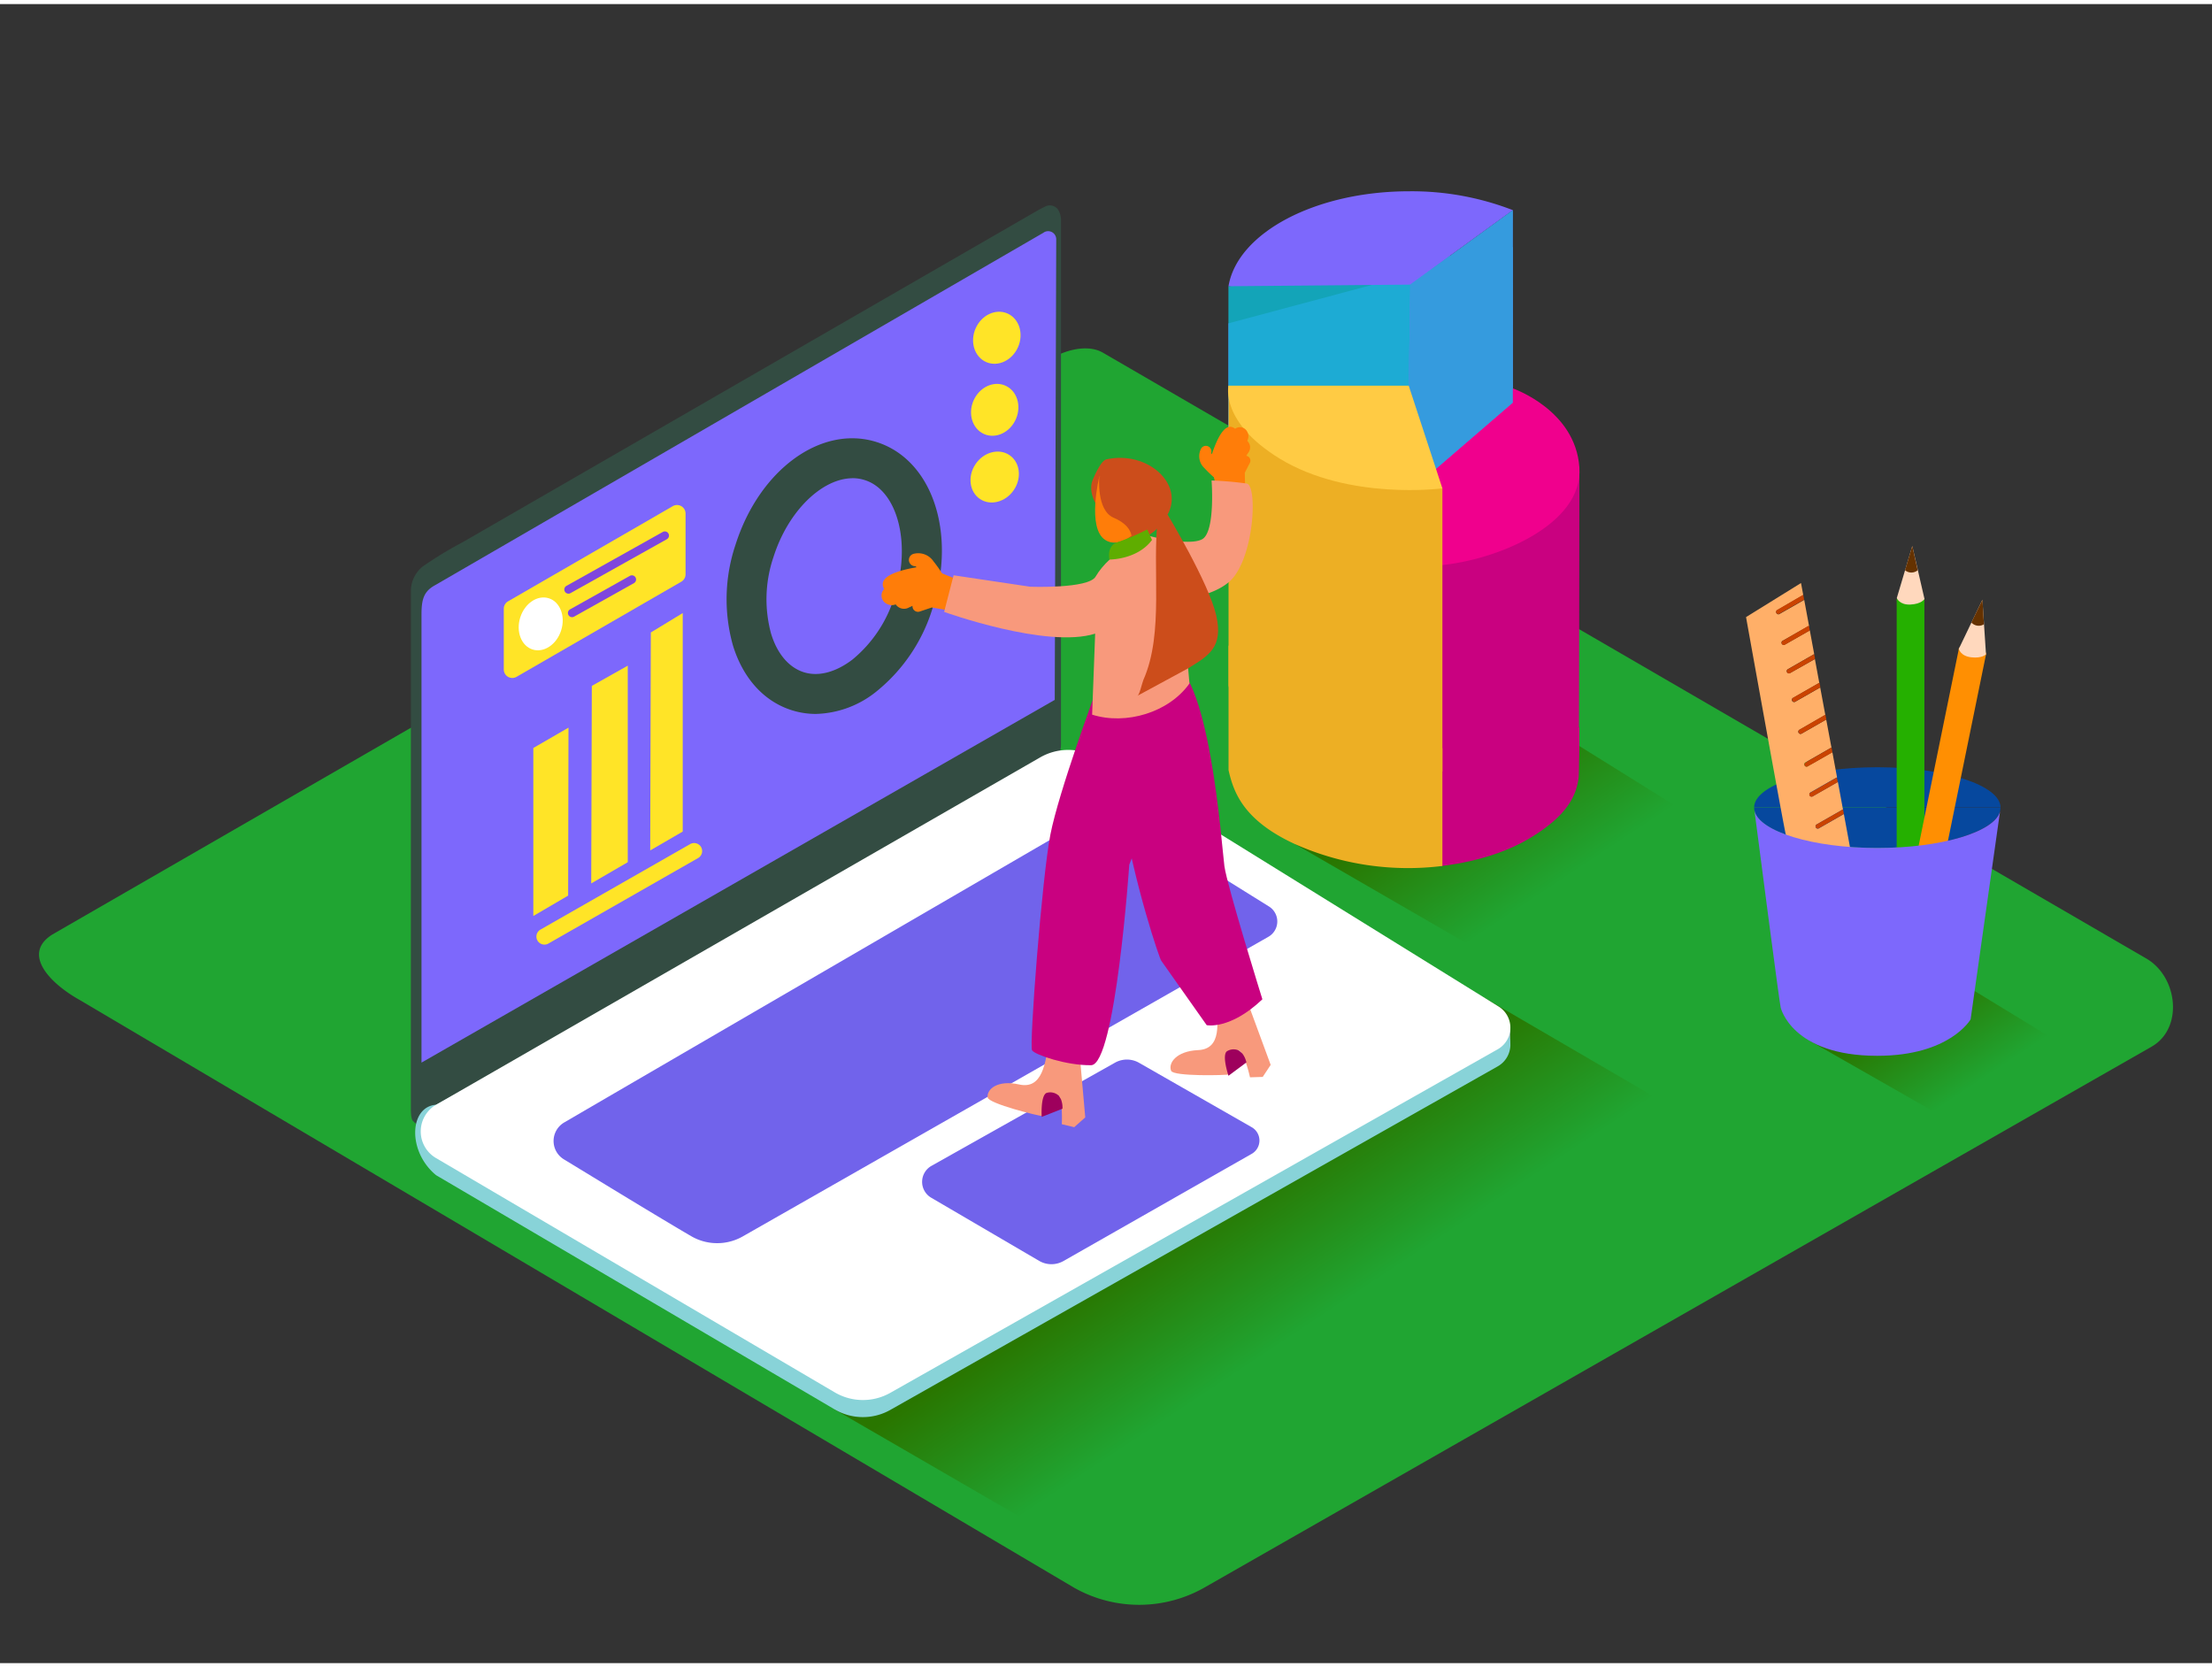 <svg id="Layer_2" data-name="Layer 2" xmlns="http://www.w3.org/2000/svg" xmlns:xlink="http://www.w3.org/1999/xlink" viewBox="0 0 400 300" width="406" height="306" class="illustration styles_illustrationTablet__1DWOa"><rect x="0" y="0" width="400" height="300" fill="#333333" stroke="none"/><defs><linearGradient id="linear-gradient" x1="279.09" y1="160.71" x2="264.77" y2="139.1" gradientUnits="userSpaceOnUse"><stop offset="0" stop-color="#20a532"></stop><stop offset="1" stop-color="#297600"></stop></linearGradient><linearGradient id="linear-gradient-2" x1="356.38" y1="195.83" x2="346.05" y2="180.24" xlink:href="#linear-gradient"></linearGradient><linearGradient id="linear-gradient-3" x1="236.54" y1="239.03" x2="221.05" y2="215.67" xlink:href="#linear-gradient"></linearGradient></defs><title>PP</title><path d="M194.28,286.39,14.56,180.17C8.84,177,3.93,171.68,9.51,168.22l180.37-104c2.71-1.68,6.82-2.78,9.57-1.18L388.11,172.58c5.72,3.32,6.75,12.6,1,15.93L218,286.22A23.9,23.9,0,0,1,194.28,286.39Z" fill="#20a532"></path><polyline points="234.22 151.92 271.21 173.31 311.03 150 276.28 128.36" fill="url(#linear-gradient)"></polyline><polyline points="327.15 187.41 354.22 202.86 376.29 190.18 354.22 176.72" fill="url(#linear-gradient-2)"></polyline><polyline points="150.92 254.13 186.55 274.77 308.18 202.86 268.15 179.53" fill="url(#linear-gradient-3)"></polyline><path d="M77.4,202.67a2.27,2.27,0,0,1-2.64-.64s-.46-.09-.46-2.12V106a5.76,5.76,0,0,1,2.06-4.24,67.89,67.89,0,0,1,7.19-4.39L187.86,37.19l1.17-.6a1.84,1.84,0,0,1,2.32.6,3.74,3.74,0,0,1,.51,1.71c0,1,0,10.47,0,10.47v84.46a5.84,5.84,0,0,1-1.9,4.31Z" fill="#334c42"></path><path d="M76.22,191.41v-81c0-2.69.37-4.19,2.44-5.32l110-63.73A1.46,1.46,0,0,1,191,42.53l-.27,83.29Z" fill="#7d68fc"></path><ellipse cx="179.88" cy="60.82" rx="4.78" ry="4.18" transform="matrix(0.4, -0.92, 0.92, 0.4, 52.35, 201.5)" fill="#ffe427"></ellipse><polygon points="96.44 134.52 96.44 164.9 102.74 161.21 102.8 130.84 96.44 134.52" fill="#ffe427"></polygon><polygon points="107.02 123.29 106.91 159.01 113.52 155.17 113.52 119.63 107.02 123.29" fill="#ffe427"></polygon><polygon points="117.69 113.63 117.58 153.04 123.46 149.63 123.46 110.12 117.69 113.63" fill="#ffe427"></polygon><ellipse cx="179.88" cy="73.37" rx="4.78" ry="4.18" transform="translate(40.84 209.05) rotate(-66.49)" fill="#ffe427"></ellipse><ellipse cx="179.88" cy="85.53" rx="4.78" ry="4.18" transform="translate(8.75 187.45) rotate(-56.21)" fill="#ffe427"></ellipse><path d="M147.53,128.36a14.44,14.44,0,0,1-4.38-.68c-5-1.59-8.78-5.75-10.61-11.7a30.93,30.93,0,0,1,.46-18.2c4.31-13.6,15.53-21.76,25.53-18.58S173,95.5,168.68,109.1h0a30.93,30.93,0,0,1-10.12,15.14A18.12,18.12,0,0,1,147.53,128.36Zm6.65-42.62c-5.5,0-11.67,5.92-14.3,14.22a23.68,23.68,0,0,0-.44,13.9c1.11,3.63,3.21,6.09,5.89,6.95s5.82,0,8.82-2.28a23.68,23.68,0,0,0,7.66-11.61c3-9.41.49-19-5.45-20.85A7.17,7.17,0,0,0,154.18,85.73Z" fill="#334c42"></path><path d="M97,168.62v0a1.45,1.45,0,0,0,2.17,1.26l27.07-15.46a1.45,1.45,0,0,0,.73-1.26h0a1.45,1.45,0,0,0-2.17-1.26L97.73,167.36A1.45,1.45,0,0,0,97,168.62Z" fill="#ffe427"></path><path d="M91.1,109.32v11a1.54,1.54,0,0,0,2.31,1.33l29.79-17.2a1.54,1.54,0,0,0,.77-1.33v-11a1.54,1.54,0,0,0-2.31-1.33L91.87,108A1.54,1.54,0,0,0,91.1,109.32Z" fill="#ffe427"></path><ellipse cx="97.77" cy="112.07" rx="4.86" ry="3.88" transform="translate(-38.62 171.36) rotate(-72.39)" fill="#fff"></ellipse><path d="M103.18,106.51l17.42-9.75a.75.75,0,0,0-.76-1.3l-17.42,9.75a.75.75,0,0,0,.76,1.3Z" fill="#7f47dd"></path><path d="M103.83,110.76l10.82-6.06a.75.75,0,0,0-.76-1.3l-10.82,6.06a.75.75,0,0,0,.76,1.3Z" fill="#7f47dd"></path><polyline points="273.08 184.65 273.08 188.35 271.21 190.65" fill="#adcee1"></polyline><path d="M198.58,139.5,271,184.36a4.49,4.49,0,0,1-.15,7.72L161,254.21a10.06,10.06,0,0,1-10.05-.08L78.86,211.77c-5.24-4.3-4.84-12.4,0-12.74l109.2-59.7A10.21,10.21,0,0,1,198.58,139.5Z" fill="#88d3d8"></path><path d="M198.58,136.41,271,181.27a4.49,4.49,0,0,1-.15,7.72L161,251.12a10.06,10.06,0,0,1-10.05-.08L78.86,208.68a5.58,5.58,0,0,1,0-9.65l109.2-62.79A10.21,10.21,0,0,1,198.58,136.41Z" fill="#fff"></path><path d="M203,146.69l26.47,16.49a3.19,3.19,0,0,1-.11,5.48l-95,54.15a9.35,9.35,0,0,1-9.34,0c-6.11-3.56-16.62-10-23.05-13.91a3.88,3.88,0,0,1,.07-6.67C121.29,191,184,154.56,197.69,146.6A5.17,5.17,0,0,1,203,146.69Z" fill="#7d68fc"></path><path d="M201.6,191.44l-33.19,18.66a3.32,3.32,0,0,0,0,5.75l19.52,11.42a4.41,4.41,0,0,0,4.41,0l34-19.36a2.77,2.77,0,0,0,0-4.82L206,191.46A4.41,4.41,0,0,0,201.6,191.44Z" fill="#7d68fc"></path><path d="M203,146.69l26.47,16.49a3.19,3.19,0,0,1-.11,5.48l-95,54.15a9.35,9.35,0,0,1-9.34,0c-6.11-3.56-16.62-10-23.05-13.91a3.88,3.88,0,0,1,.07-6.67C121.29,191,184,154.56,197.69,146.6A5.17,5.17,0,0,1,203,146.69Z" fill="#053855" opacity="0.1"></path><path d="M201.6,191.44l-33.19,18.66a3.32,3.32,0,0,0,0,5.75l19.52,11.42a4.41,4.41,0,0,0,4.41,0l34-19.36a2.77,2.77,0,0,0,0-4.82L206,191.46A4.41,4.41,0,0,0,201.6,191.44Z" fill="#053855" opacity="0.1"></path><path d="M339.48,138c-12.3,0-22.28,3.26-22.28,7.28h44.56C361.76,141.3,351.79,138,339.48,138Z" fill="#06489e"></path><path d="M317.27,145.88l-.07-.56A2.47,2.47,0,0,0,317.27,145.88Z" fill="#06489e"></path><path d="M361.76,145.32l-.09.64A2.48,2.48,0,0,0,361.76,145.32Z" fill="#06489e"></path><path d="M339.48,152.6c11.65,0,21.2-2.92,22.19-6.65l.09-.64H317.2l.07.56C318.15,149.64,327.76,152.6,339.48,152.6Z" fill="#06489e"></path><rect x="342.98" y="107.71" width="5.01" height="51.71" fill="#25b000"></rect><ellipse cx="345.49" cy="107.71" rx="2.51" ry="1.06" fill="#25b000"></ellipse><rect x="349" y="116.56" width="5.01" height="51.71" transform="translate(35.6 -67.44) rotate(11.54)" fill="#ff8f02"></rect><ellipse cx="356.68" cy="117.08" rx="1.06" ry="2.51" transform="translate(170.6 443.12) rotate(-78.46)" fill="#ff8f02"></ellipse><path d="M333.43,146.46l-4.58,2.62a.41.41,0,0,1-.4-.7l4.68-2.68a.41.41,0,0,1,.14-.05l-.92-5-4.6,2.63a.41.41,0,0,1-.4-.7l4.68-2.68a.41.41,0,0,1,.17-.05l-.85-4.58-4.53,2.59a.41.41,0,0,1-.4-.7l4.68-2.68.09,0-.95-5.1-4.51,2.58a.41.41,0,0,1-.4-.7l4.68-2.68.07,0-.93-5-4.58,2.62a.41.41,0,0,1-.4-.7l4.68-2.68a.41.41,0,0,1,.14-.05l-.8-4.33L323.64,121a.41.41,0,0,1-.4-.7l4.68-2.68a.41.41,0,0,1,.15-.05l-.8-4.32-4.57,2.61a.41.41,0,0,1-.4-.7L327,112.5a.41.41,0,0,1,.14,0l-.88-4.76-4.53,2.59a.41.41,0,0,1-.4-.7L326,106.9l.09,0-.41-2.21-9.94,6.16s7.06,39.31,7.21,39.39c4.12,2.15,11.62,2.4,11.62,2.4Z" fill="#ffaf68"></path><path d="M321.31,109.58a.41.41,0,0,0,.4.7l4.53-2.59-.15-.83-.09,0Z" fill="#ca4300"></path><path d="M322.3,115.18a.41.41,0,0,0,.4.7l4.57-2.61-.15-.82a.41.41,0,0,0-.14,0Z" fill="#ca4300"></path><path d="M323.24,120.32a.41.41,0,0,0,.4.7l4.58-2.62-.15-.81a.41.41,0,0,0-.15.05Z" fill="#ca4300"></path><path d="M324.2,125.46a.41.41,0,0,0,.4.7l4.58-2.62-.15-.81a.41.41,0,0,0-.14.05Z" fill="#ca4300"></path><path d="M325.35,131.24a.41.41,0,0,0,.4.7l4.51-2.58-.16-.84-.07,0Z" fill="#ca4300"></path><path d="M326.43,137.19a.41.41,0,0,0,.4.7l4.53-2.59-.15-.83-.09,0Z" fill="#ca4300"></path><path d="M332,139.94l-4.68,2.68a.41.41,0,0,0,.4.7l4.6-2.63-.15-.8A.41.41,0,0,0,332,139.94Z" fill="#ca4300"></path><path d="M328.45,148.37a.41.41,0,0,0,.4.7l4.58-2.62-.15-.81a.41.41,0,0,0-.14.05Z" fill="#ca4300"></path><path d="M354.22,116.58s.25,1.31,2.24,1.54,2.67-.54,2.67-.54l-.65-9.87Z" fill="#ffd8bd"></path><path d="M358.49,107.71l-2,4.12a1.8,1.8,0,0,0,2.27.32Z" fill="#653200"></path><path d="M343,107.41s.46,1.26,2.46,1.17,2.55-1,2.55-1L345.8,98Z" fill="#ffd8bd"></path><path d="M345.8,98l-1.31,4.38a1.8,1.8,0,0,0,2.29,0Z" fill="#653200"></path><path d="M339.48,152.6c-11.72,0-21.33-3-22.21-6.72.58,4.5,4.59,35.41,4.74,35.59,0,0,2,8.72,17.47,8.71,13.13,0,16.87-6.59,16.87-6.59L361.67,146C360.68,149.68,351.13,152.6,339.48,152.6Z" fill="#7d68fc"></path><polyline points="222.14 57.73 222.14 86.1 254.76 87.35 273.57 72.6 273.57 43.96" fill="#7d68fc"></polyline><polyline points="222.14 51.02 222.14 86.1 254.76 87.35 273.57 72.6 273.57 43.96" fill="#0fb7ce" opacity="0.86"></polyline><path d="M273.57,37.26a50.57,50.57,0,0,0-18.75-3.41c-17,0-31.06,7.53-32.67,17.17L255,50.73Z" fill="#7d68fc"></path><path d="M260.28,101.49V151a122.67,122.67,0,0,0,16.1-7.64c7.08-4.2,8.7-3.84,9.11-7.22.07-.54.11-52.37.11-52.37" fill="#c90180"></path><path d="M254.46,83.75l19.09-14.26s11.32,3.87,12.05,14.26-15,16.85-25.33,17.74Z" fill="#f0008d"></path><polygon points="255.03 50.73 254.46 88.53 273.55 72.08 273.57 37.26 255.03 50.73" fill="#7d68fc"></polygon><polygon points="255.03 50.73 254.46 88.53 273.55 72.08 273.57 37.26 255.03 50.73" fill="#0fb7ce" opacity="0.65"></polygon><path d="M260.83,87.53v51.25a43.36,43.36,0,0,1-26.61-2.66c-9.47-4.34-11.18-9-12.06-12.89V69" fill="#edaf24"></path><path d="M222.15,69h32.59l6.09,18.57s-16.9,2.25-29.41-5.37C220.58,75.56,222.15,69,222.15,69Z" fill="#ffcb44"></path><path d="M260.28,148.52v7.37s9-.71,16.1-4.91,8.7-7.87,9.11-11.24c.07-.54.11-9,.11-9" fill="#c90180"></path><path d="M260.83,134.56v21.29a50.35,50.35,0,0,1-26.61-3.93c-9.47-4.34-11.18-9.52-12.06-13.4V116" fill="#edaf24"></path><path d="M224.22,176.72l5.56,15.1L228.34,194l-2.3.07s-.91-4.16-1.92-4.84-1,4.13-1.75,4.31-10.15.39-10.59-.64c-.58-1.38.91-3.57,4.87-3.75,4.29-.19,3.68-4.91,3.06-9.42" fill="#f8997c"></path><path d="M224.65,189.76l-.54-.49a2.24,2.24,0,0,0-2.27.11c-.91.79.31,4.41.31,4.41l3.24-2.41A4.14,4.14,0,0,0,224.65,189.76Z" fill="#9e005d"></path><path d="M220.9,91.94q-.61-3.21-1.39-6.37a22.93,22.93,0,0,1-1.71-1.66,2.93,2.93,0,0,1-.69-3.34,1,1,0,0,1,1.9.63l.13.2c.75-2.21,2.27-6.17,4.21-4.61a1.78,1.78,0,0,1,.28-.16,1.48,1.48,0,0,1,1.91.7,1.71,1.71,0,0,1,0,1.65,1.61,1.61,0,0,1,.16,2.19l-.33.5A.91.91,0,0,1,226,83c-.31.58-.6,1.16-.9,1.75.11,4.6,0,6.83.61,8.73.25.79.62.17,0,0a.92.92,0,0,1-1.21-.57l-.08-.22a.93.93,0,0,1-1.35-.23l-.19-.3A1,1,0,0,1,220.9,91.94Z" fill="#ff7d09"></path><path d="M207.72,96.15s7.21,1.93,9.65.63,1.72-10.63,1.72-10.63a61.47,61.47,0,0,1,6.36.55c1.88.37,1.43,12-2.31,16.85s-15.9,4.67-15.9,4.67" fill="#f8997c"></path><path d="M177.26,105.56q-3.49-1.21-6.9-2.62a25.93,25.93,0,0,0-1.57-2.19,3.32,3.32,0,0,0-3.62-1.33,1.14,1.14,0,0,0,.38,2.23l.2.18c-2.6.47-7.28,1.5-5.86,3.94a2,2,0,0,0-.23.29,1.67,1.67,0,0,0,.46,2.25,1.94,1.94,0,0,0,1.85.24,1.82,1.82,0,0,0,2.42.55l.62-.28a1,1,0,0,0,1.38,1l2.11-.71c5.13.9,7.64,1.13,9.66,2.14.84.42.08.72,0,0a1,1,0,0,0-.44-1.45l-.23-.12a1.06,1.06,0,0,0,0-1.54l-.3-.27A1.18,1.18,0,0,0,177.26,105.56Z" fill="#ff7d09"></path><path d="M210,173c-.48-.22-18.85-55.4,1-54.25,7.71.45,9.91,33.49,10.41,37.13s6.87,24.08,6.87,24.08c-5.86,5.57-10.07,4.68-10.07,4.68Z" fill="#c90180"></path><path d="M194.83,185.32l1.42,16-2,1.77-2.24-.54s.21-4.25-.59-5.17-2.05,3.72-2.82,3.71-9.9-2.28-10-3.39c-.2-1.48,1.81-3.21,5.68-2.34,4.19.94,4.84-3.78,5.41-8.3" fill="#f8997c"></path><path d="M191.84,198l-.39-.61a2.24,2.24,0,0,0-2.22-.49c-1.09.53-.86,4.33-.86,4.33l3.76-1.48A4.14,4.14,0,0,0,191.84,198Z" fill="#9e005d"></path><path d="M198.2,124.19s-6.73,18.15-8.26,26-3.85,38.18-3.31,39,6.27,2.76,10.68,2.69,6.9-36.26,6.9-36.26,12-30.46,8.81-33.8S198.2,124.19,198.2,124.19Z" fill="#c90180"></path><path d="M197.49,128.49c6.11,1.93,13.87-.38,17.6-5.63-.7-8.59-2.18-22.8-4.38-24.92-3.19-3.08-10.1,1.3-12.59,5.59-1.29,2.22-11.81,1.83-11.81,1.83l-13.87-2.07-1.71,6.62s18.59,6.7,27.31,3.93Z" fill="#f8997c"></path><path d="M200.08,82.32c-.49.11-1.29.89-2.48,3.7s1.66,6.38,2.9,7.13,3,3.67,3,3.67,4.56,1.1,7.63-4.48S207.48,80.7,200.08,82.32Z" fill="#cc4d1b"></path><path d="M198.79,85.44s-2.3,9.34,1.09,11.47,8-3.53,8.39-5.79S206.23,84,198.79,85.44Z" fill="#ff7d09"></path><path d="M198.79,85.44s-.57,6.1,2.59,7.44,3.22,3.25,3.22,3.25S210.38,93,211,90.31,203.21,83,198.79,85.44Z" fill="#cc4d1b"></path><path d="M209.4,92.77c-1.15,9.14,1.16,20.86-2.64,29.44-.23.53-.74,2.91-1.13,2.9l9.23-5c3.7-2.29,6.39-3.77,5.07-9.58s-8.76-18.17-8.76-18.17Z" fill="#cc4d1b"></path><path d="M208.32,96.9,207.46,95a40.93,40.93,0,0,1-5.28,2.27c-2.17.66-1.56,3.17-1.56,3.17S205.66,100.49,208.32,96.9Z" fill="#5fad00"></path></svg>